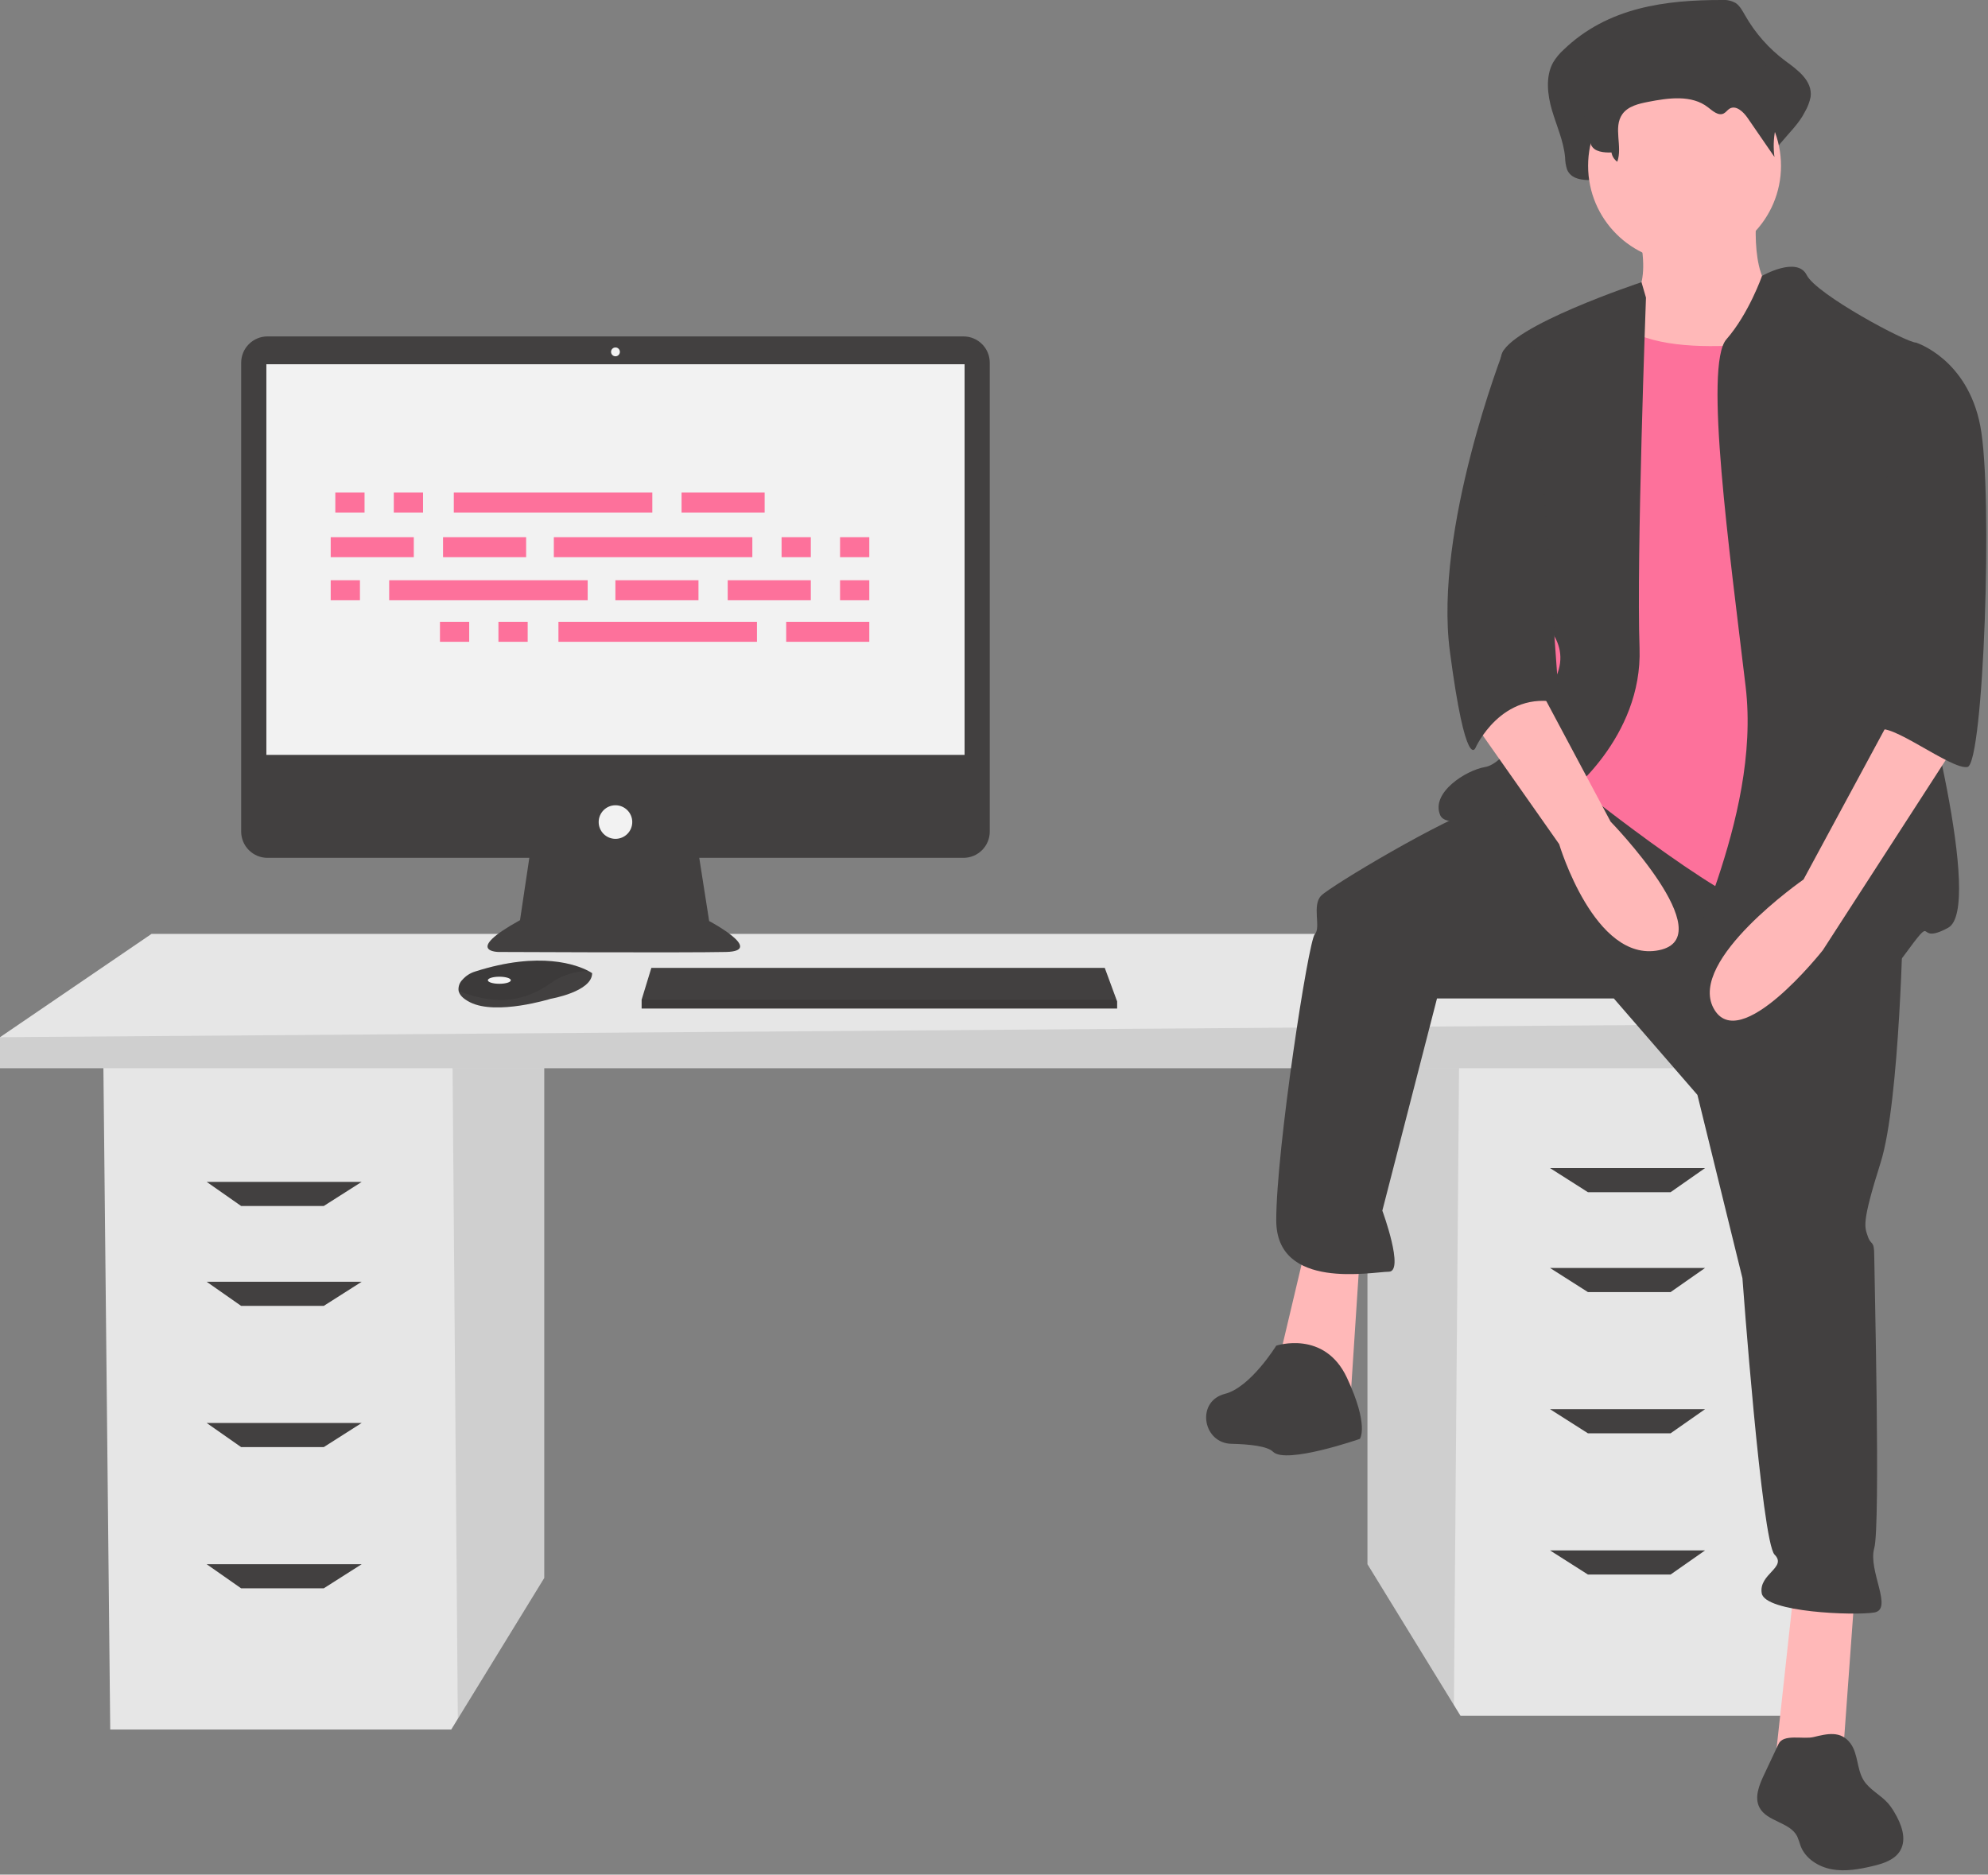 <svg width="386" height="364" viewBox="0 0 386 364" fill="none" xmlns="http://www.w3.org/2000/svg">
<rect x="0" y="0" width="386" height="364" fill="#808080" stroke="none"/>
<g clip-path="url(#clip0)">
<path d="M105.672 206.08V306.401L88.891 333.748L87.614 335.829H21.402L20.064 206.08H105.672Z" fill="#E6E6E6"/>
<path opacity="0.1" d="M105.672 206.08V306.401L88.891 333.748L87.861 206.08H105.672Z" fill="black"/>
<path d="M265.517 203.404V303.726L282.298 331.073L283.575 333.153H349.787L351.125 203.404H265.517Z" fill="#E6E6E6"/>
<path opacity="0.1" d="M265.517 203.404V303.726L282.298 331.073L283.327 203.404H265.517Z" fill="black"/>
<path d="M9.15527e-05 201.398V207.417H359.819V198.723L326.379 181.334H29.427L9.15527e-05 201.398Z" fill="#E6E6E6"/>
<path opacity="0.1" d="M9.15527e-05 201.398V207.417H359.819V198.723L9.15527e-05 201.398Z" fill="black"/>
<path d="M308.32 231.494H324.372L331.06 226.813H300.964L308.32 231.494Z" fill="#424040"/>
<path d="M308.32 250.89H324.372L331.06 246.208H300.964L308.32 250.89Z" fill="#424040"/>
<path d="M308.32 278.311H324.372L331.06 273.629H300.964L308.32 278.311Z" fill="#424040"/>
<path d="M308.32 305.732H324.372L331.06 301.051H300.964L308.32 305.732Z" fill="#424040"/>
<path d="M62.868 234.169H46.816L40.128 229.488H70.225L62.868 234.169Z" fill="#424040"/>
<path d="M62.868 253.565H46.816L40.128 248.883H70.225L62.868 253.565Z" fill="#424040"/>
<path d="M62.868 280.986H46.816L40.128 276.305H70.225L62.868 280.986Z" fill="#424040"/>
<path d="M62.868 308.407H46.816L40.128 303.726H70.225L62.868 308.407Z" fill="#424040"/>
<path d="M51.937 65.322H187.068C187.739 65.322 188.404 65.454 189.024 65.711C189.644 65.968 190.207 66.344 190.682 66.819C191.156 67.293 191.533 67.857 191.79 68.477C192.046 69.097 192.179 69.761 192.178 70.433V161.46C192.179 162.131 192.046 162.796 191.79 163.416C191.533 164.036 191.156 164.599 190.682 165.074C190.207 165.549 189.644 165.925 189.024 166.182C188.404 166.439 187.739 166.571 187.068 166.571H135.771L137.693 178.841C137.693 178.841 148.676 184.675 140.954 184.847C133.231 185.019 96.85 184.847 96.85 184.847C96.85 184.847 89.814 184.847 100.969 178.669L102.777 166.571H51.937C51.266 166.571 50.602 166.439 49.981 166.182C49.361 165.925 48.798 165.549 48.324 165.074C47.849 164.599 47.472 164.036 47.216 163.416C46.959 162.796 46.827 162.131 46.827 161.46V70.433C46.827 69.761 46.959 69.097 47.216 68.477C47.472 67.857 47.849 67.293 48.324 66.819C48.798 66.344 49.361 65.968 49.981 65.711C50.602 65.454 51.266 65.322 51.937 65.322Z" fill="#424040"/>
<path d="M51.718 70.728H187.288V146.578H51.718V70.728Z" fill="#F2F2F2"/>
<path d="M119.503 69.183C119.029 69.183 118.645 68.799 118.645 68.325C118.645 67.852 119.029 67.467 119.503 67.467C119.976 67.467 120.361 67.852 120.361 68.325C120.361 68.799 119.976 69.183 119.503 69.183Z" fill="#F2F2F2"/>
<path d="M119.503 162.881C117.702 162.881 116.242 161.421 116.242 159.621C116.242 157.82 117.702 156.36 119.503 156.36C121.303 156.36 122.763 157.82 122.763 159.621C122.763 161.421 121.303 162.881 119.503 162.881Z" fill="#F2F2F2"/>
<path d="M124.583 194.114V195.83H216.908V194.457L216.781 194.114L214.506 187.936H126.471L124.583 194.114Z" fill="#424040"/>
<path d="M89.054 192.434C89.222 193.153 89.857 193.911 91.292 194.629C96.44 197.203 106.908 193.942 106.908 193.942C106.908 193.942 114.974 192.569 114.974 188.966C114.747 188.81 114.511 188.67 114.267 188.545C112.102 187.4 104.926 184.574 92.201 188.665C91.263 188.959 90.426 189.508 89.782 190.25C89.496 190.53 89.282 190.875 89.155 191.254C89.029 191.634 88.994 192.038 89.054 192.434Z" fill="#424040"/>
<path opacity="0.1" d="M89.054 192.434C95.355 194.848 100.972 195.028 106.736 191.025C108.916 189.413 111.556 188.544 114.267 188.545C112.102 187.4 104.926 184.574 92.201 188.665C91.263 188.959 90.426 189.508 89.782 190.25C89.496 190.53 89.282 190.875 89.155 191.254C89.029 191.634 88.994 192.038 89.054 192.434Z" fill="black"/>
<path d="M96.955 191.025C95.723 191.025 94.724 190.717 94.724 190.338C94.724 189.959 95.723 189.652 96.955 189.652C98.187 189.652 99.186 189.959 99.186 190.338C99.186 190.717 98.187 191.025 96.955 191.025Z" fill="#F2F2F2"/>
<path opacity="0.1" d="M124.583 194.114V195.83H216.908V194.457L216.781 194.114H124.583Z" fill="black"/>
<path d="M334.336 5.66561e-05C335.273 -0.077 336.211 0.133 337.026 0.601C337.827 1.149 338.331 2.11 338.846 3.003C340.815 6.461 343.481 9.471 346.674 11.845C349 13.549 351.957 15.673 351.559 18.815C351.349 19.852 350.966 20.847 350.425 21.757C348.279 26.088 342.424 29.436 343 34.378C340.868 30.809 343.72 29.044 341.588 25.476C340.573 23.776 338.809 21.858 337.277 22.925C336.763 23.282 336.426 23.923 335.892 24.237C334.617 24.985 333.261 23.555 332.132 22.541C328.24 19.048 322.705 19.963 317.862 21.052C315.576 21.566 313.064 22.24 311.713 24.425C309.936 27.298 313.401 30.401 314.277 33.65C314.348 33.926 314.352 34.216 314.287 34.495C314.222 34.773 314.09 35.032 313.903 35.248C313.717 35.465 313.48 35.633 313.215 35.738C312.949 35.843 312.661 35.883 312.377 35.852C310.924 35.709 309.202 35.592 309.116 34.954C307.288 35.019 305.048 34.812 304.264 32.908C304.025 32.155 303.898 31.37 303.889 30.58C303.601 27.382 302.244 24.465 301.345 21.421C300.446 18.377 300.055 14.81 301.572 12.111C302.114 11.213 302.783 10.399 303.56 9.695C312.171 1.362 323.493 -0.012 334.336 5.66561e-05Z" fill="#424040"/>
<path d="M341.127 40.62C341.127 40.62 339.255 56.227 346.121 57.475C352.988 58.724 339.879 79.948 339.879 79.948L308.666 83.694L316.157 58.724C316.157 58.724 321.151 56.851 318.03 44.366C314.909 31.881 341.127 40.62 341.127 40.62Z" fill="#FFB8B8"/>
<path d="M360.167 308.735L357.67 343.069H344.561L348.306 308.735H360.167Z" fill="#FFB8B8"/>
<path d="M264.033 243.813L262.16 272.529L247.802 266.286L253.421 242.565L264.033 243.813Z" fill="#FFB8B8"/>
<path d="M369.531 177.643C369.531 177.643 368.907 213.85 365.161 225.71C361.415 237.571 362.04 238.195 362.664 240.068C363.288 241.941 363.912 240.692 363.912 243.814C363.912 246.935 365.161 296.251 363.912 300.62C362.664 304.99 367.658 312.481 363.912 313.105C360.167 313.729 342.688 313.105 342.064 309.36C341.44 305.614 347.058 304.366 344.561 301.869C342.064 299.372 338.318 248.183 338.318 248.183L329.579 212.601L313.348 193.874H279.015L268.402 235.074C268.402 235.074 272.772 246.935 269.651 246.935C266.53 246.935 247.802 250.68 247.802 236.947C247.802 223.213 254.045 182.637 255.293 181.389C256.542 180.14 254.669 175.77 256.542 173.898C258.414 172.025 280.263 158.916 288.378 156.419C296.494 153.922 307.878 150.95 307.878 150.95L369.531 177.643Z" fill="#424040"/>
<path d="M247.802 261.292C247.802 261.292 257.166 258.171 261.535 267.535C265.905 276.899 264.032 279.396 264.032 279.396C264.032 279.396 249.675 284.39 247.178 281.893C246.091 280.806 242.642 280.429 239.091 280.349C233.683 280.228 232.244 272.576 237.351 270.795C237.504 270.742 237.658 270.695 237.814 270.656C242.808 269.408 247.802 261.292 247.802 261.292Z" fill="#424040"/>
<path d="M327.082 50.92C316.739 50.92 308.354 42.536 308.354 32.193C308.354 21.85 316.739 13.466 327.082 13.466C337.425 13.466 345.809 21.85 345.809 32.193C345.809 42.536 337.425 50.92 327.082 50.92Z" fill="#FFB8B8"/>
<path d="M351.428 65.278C351.428 65.278 320.839 71.521 313.348 61.533C305.857 51.545 302.736 89.624 302.736 89.624L298.991 129.576L304.609 151.425C304.609 151.425 333.949 175.146 343.312 177.019C352.676 178.892 367.034 180.14 367.034 180.14C367.034 180.14 362.664 110.848 362.664 109.6C362.664 108.351 351.428 65.278 351.428 65.278Z" fill="#FD719B"/>
<path d="M342.125 53.571C342.125 53.571 348.931 49.672 350.803 53.417C352.676 57.163 370.155 66.527 372.028 66.527C373.901 66.527 368.282 118.339 370.779 124.582C373.276 130.824 385.137 176.395 378.27 180.14C371.404 183.886 376.398 176.395 369.531 185.758C362.664 195.122 328.955 195.122 327.082 191.377C325.209 187.631 342.064 159.54 338.943 133.321C335.821 107.103 330.827 70.896 335.197 65.902C339.567 60.908 342.125 53.571 342.125 53.571Z" fill="#424040"/>
<path d="M319.591 57.787L318.721 54.795C318.721 54.795 292.748 63.406 291.5 69.024C290.251 74.642 290.875 113.97 295.245 117.091C299.615 120.212 305.857 125.206 301.488 132.697C297.118 140.188 292.124 148.303 288.378 148.928C284.633 149.552 277.766 153.922 279.639 158.291C281.512 162.661 303.985 154.546 303.985 154.546C303.985 154.546 318.967 143.309 318.342 125.83C317.718 108.351 319.591 57.787 319.591 57.787Z" fill="#424040"/>
<path d="M297.742 131.449L312.724 159.54C312.724 159.54 334.573 182.013 322.088 184.51C309.603 187.007 302.736 163.91 302.736 163.91L286.506 140.812L297.742 131.449Z" fill="#FFB8B8"/>
<path d="M333.424 4.9C334.178 4.844 334.935 4.991 335.614 5.325C336.228 5.773 336.734 6.353 337.095 7.023C338.76 9.527 340.931 11.656 343.467 13.272C345.36 14.476 347.768 15.978 347.444 18.198C347.268 18.943 346.955 19.648 346.521 20.278C344.768 23.37 344.07 26.949 344.533 30.473L339.327 22.906C338.501 21.705 337.065 20.349 335.817 21.103C335.4 21.356 335.125 21.809 334.69 22.03C333.652 22.559 332.548 21.548 331.629 20.832C328.461 18.363 323.956 19.01 320.013 19.779C318.152 20.142 316.108 20.619 315.007 22.163C313.179 24.73 315.088 28.439 314.021 31.404C313.722 31.195 313.469 30.928 313.275 30.619C313.081 30.31 312.952 29.965 312.894 29.605C311.405 29.651 309.582 29.505 308.944 28.159C308.75 27.632 308.647 27.076 308.638 26.514C308.404 24.253 307.299 22.191 306.567 20.04C305.836 17.889 305.517 15.368 306.752 13.46C307.204 12.814 307.75 12.239 308.371 11.752C315.381 5.863 324.597 4.891 333.424 4.9Z" fill="#424040"/>
<path d="M297.742 66.527L291.926 68.07C291.926 68.07 278.39 102.733 281.512 126.455C284.633 150.176 286.506 145.182 286.506 145.182C286.506 145.182 291.5 133.946 302.736 136.443L297.742 66.527Z" fill="#424040"/>
<path d="M359.302 338.532C360.808 340.577 360.506 343.501 361.839 345.663C362.995 347.537 365.173 348.519 366.619 350.18C367.081 350.731 367.492 351.323 367.848 351.947C369.189 354.194 370.279 357.073 368.958 359.332C367.896 361.148 365.663 361.858 363.614 362.342C361.025 362.954 358.335 363.444 355.717 362.976C353.098 362.509 350.538 360.905 349.605 358.414C349.421 357.788 349.203 357.172 348.951 356.57C347.532 353.776 343.079 353.745 341.627 350.968C340.61 349.025 341.545 346.675 342.479 344.691L345.332 338.63C346.279 336.618 350.117 337.775 352.118 337.293C354.727 336.664 357.425 335.972 359.302 338.532Z" fill="#424040"/>
<path d="M380.143 143.934L353.925 184.51C353.925 184.51 337.694 205.11 332.7 195.746C327.706 186.383 350.179 170.776 350.179 170.776L367.034 139.564L380.143 143.934Z" fill="#FFB8B8"/>
<path d="M367.034 67.775L372.028 66.527C372.028 66.527 382.016 69.648 384.513 82.757C387.01 95.866 385.137 148.303 382.016 148.928C378.895 149.552 366.6 139.797 364.632 141.865C362.664 143.934 368.907 133.321 367.034 127.703C365.161 122.085 367.034 67.775 367.034 67.775Z" fill="#424040"/>
<path d="M132.334 95.64H148.469V99.524H132.334V95.64Z" fill="#FD719B"/>
<path d="M76.462 95.64H82.138V99.524H76.462V95.64Z" fill="#FD719B"/>
<path d="M65.108 95.64H70.784V99.524H65.108V95.64Z" fill="#FD719B"/>
<path d="M88.114 95.64H126.657V99.524H88.114V95.64Z" fill="#FD719B"/>
<path d="M152.652 120.738H168.786V124.622H152.652V120.738Z" fill="#FD719B"/>
<path d="M96.779 120.738H102.456V124.622H96.779V120.738Z" fill="#FD719B"/>
<path d="M85.425 120.738H91.102V124.622H85.425V120.738Z" fill="#FD719B"/>
<path d="M108.431 120.738H146.975V124.622H108.431V120.738Z" fill="#FD719B"/>
<path d="M86.023 104.305H102.157V108.189H86.023V104.305Z" fill="#FD719B"/>
<path d="M64.211 104.305H80.346V108.189H64.211V104.305Z" fill="#FD719B"/>
<path d="M163.109 104.305H168.786V108.189H163.109V104.305Z" fill="#FD719B"/>
<path d="M151.755 104.305H157.432V108.189H151.755V104.305Z" fill="#FD719B"/>
<path d="M107.535 104.305H146.078V108.189H107.535V104.305Z" fill="#FD719B"/>
<path d="M119.487 112.671H135.621V116.555H119.487V112.671Z" fill="#FD719B"/>
<path d="M141.298 112.671H157.432V116.555H141.298V112.671Z" fill="#FD719B"/>
<path d="M163.109 112.671H168.786V116.555H163.109V112.671Z" fill="#FD719B"/>
<path d="M64.211 112.671H69.888V116.555H64.211V112.671Z" fill="#FD719B"/>
<path d="M75.565 112.671H114.108V116.555H75.565V112.671Z" fill="#FD719B"/>
</g>
<defs>
<clipPath id="clip0">
<rect width="385.67" height="363.162" fill="white" transform="matrix(-1 0 0 1 385.67 0)"/>
</clipPath>
</defs>
</svg>
